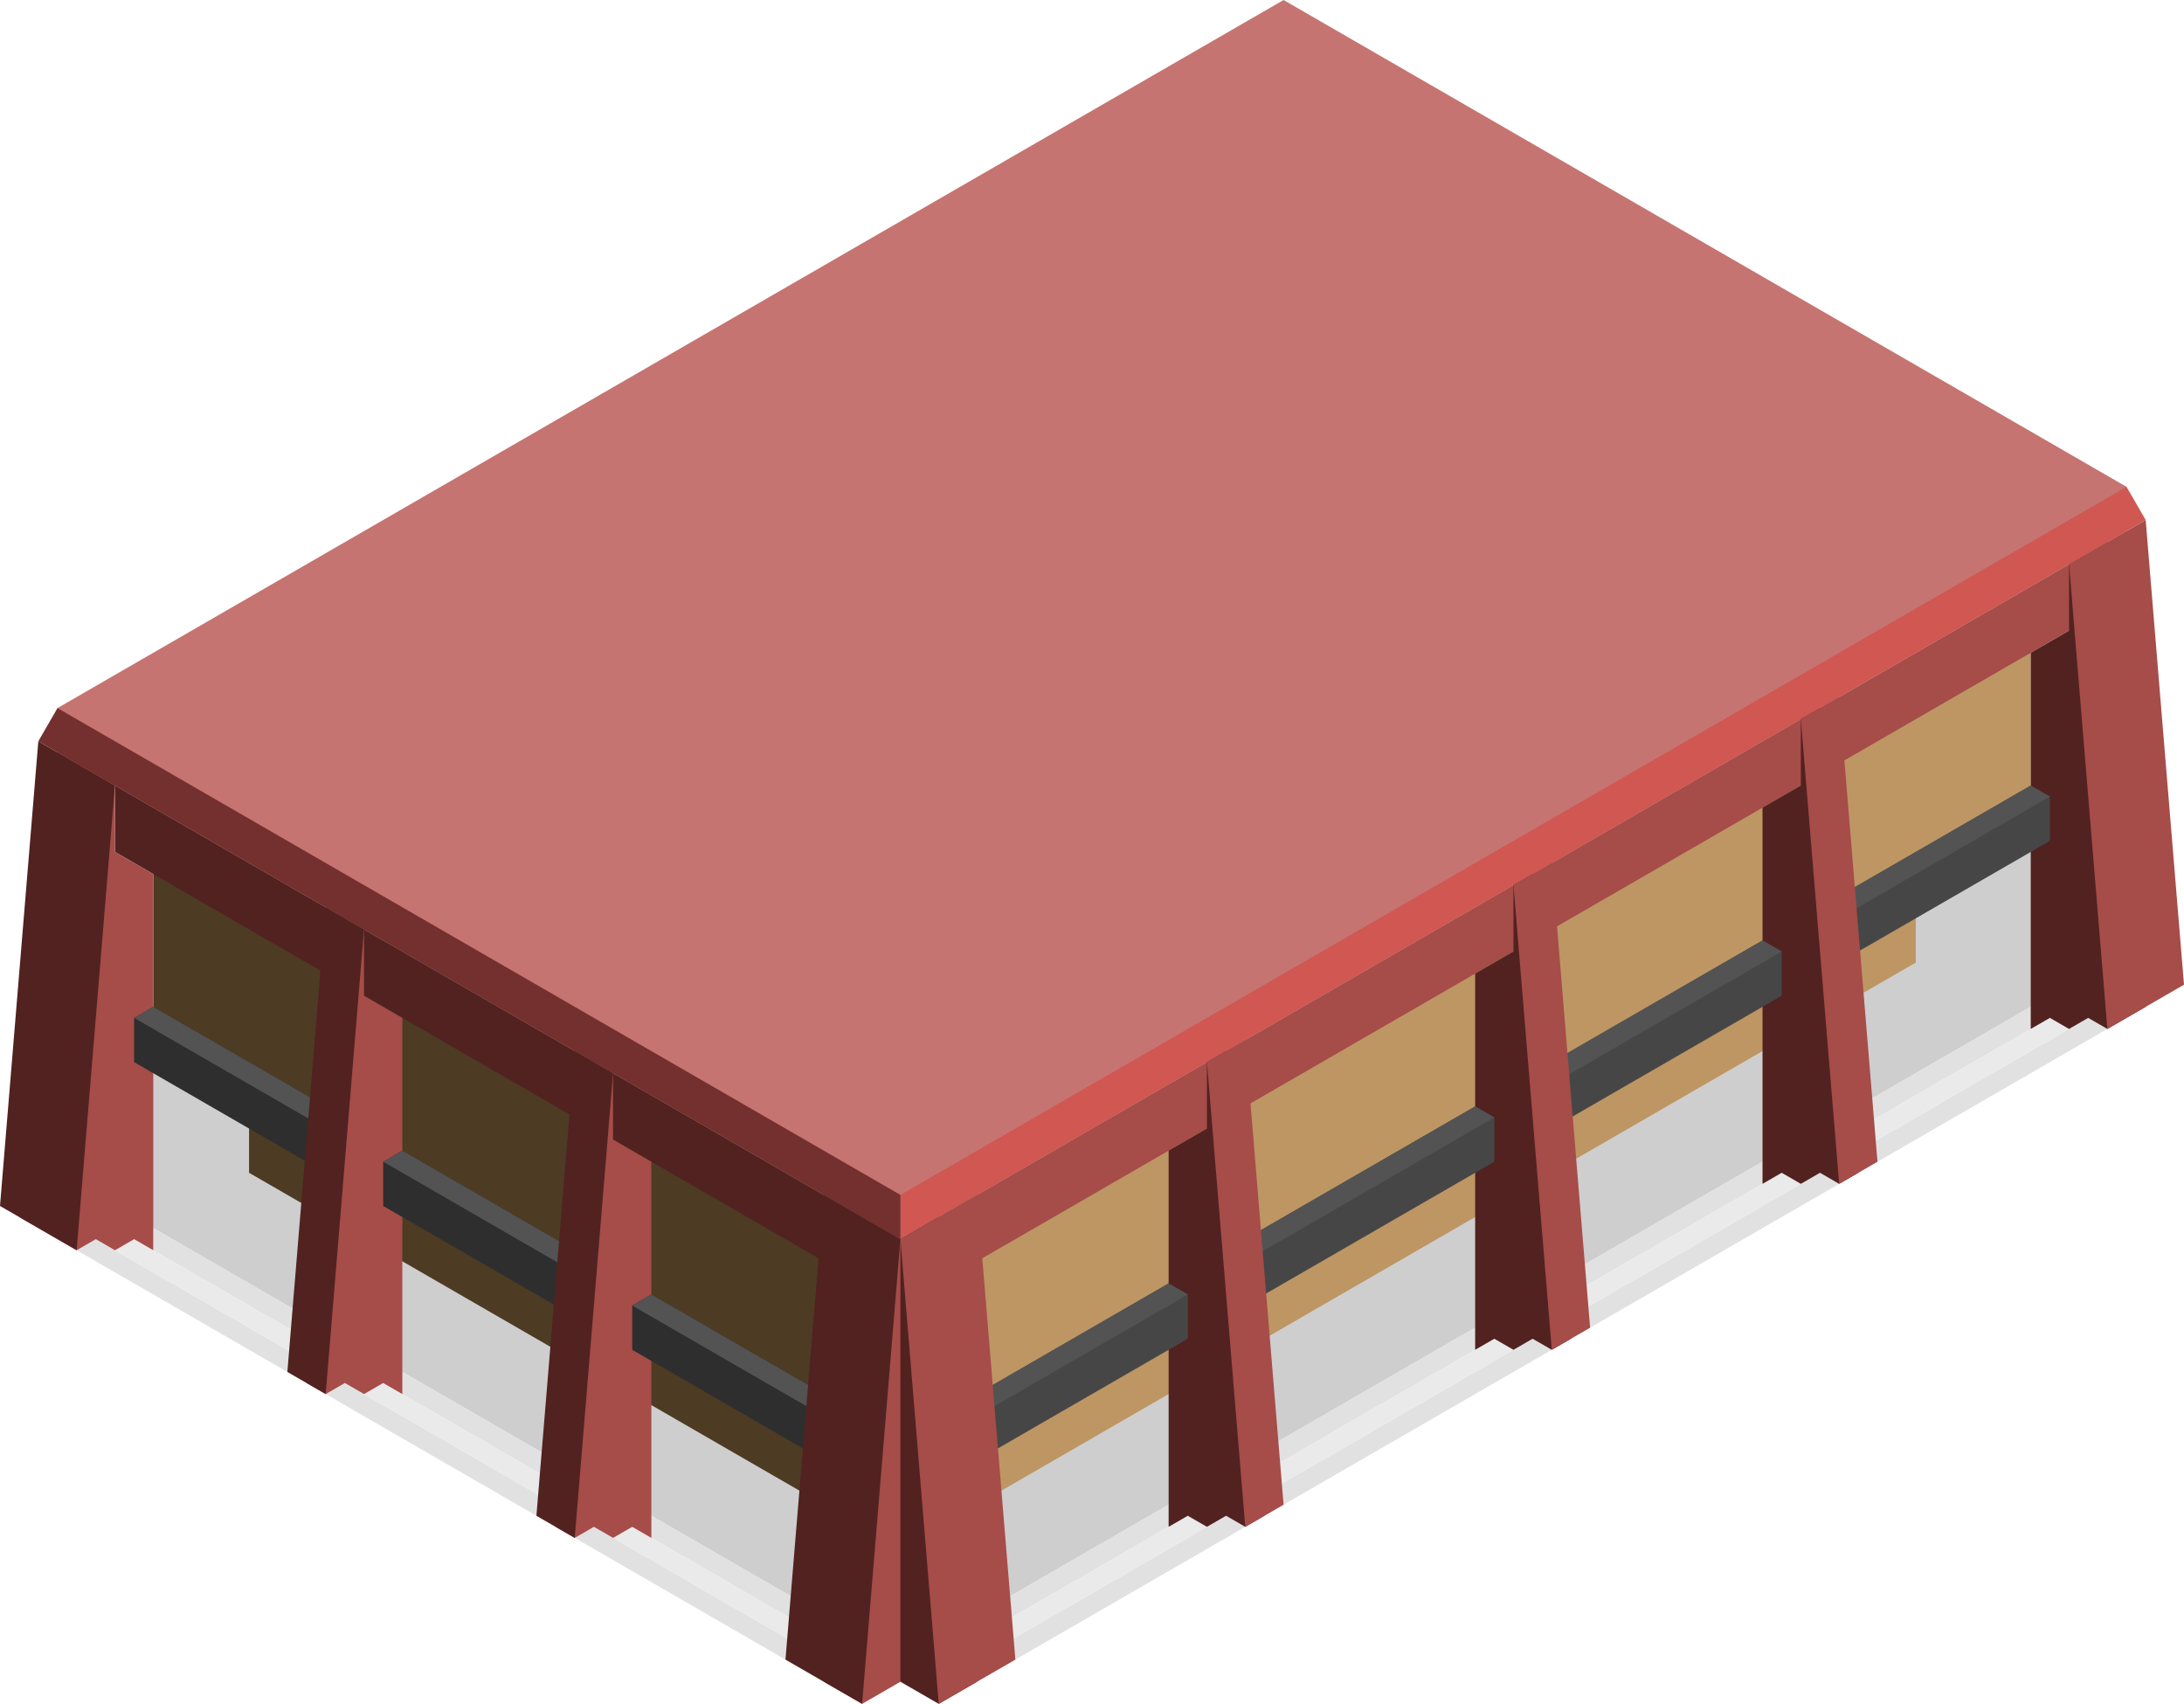 <svg id="Layer_1" data-name="Layer 1" xmlns="http://www.w3.org/2000/svg" viewBox="0 0 285 222.28">
  <defs>
    <style>
      .cls-1 {
        fill: #cecece;
      }

      .cls-2 {
        fill: #e1e1e1;
      }

      .cls-3 {
        fill: #eaeaea;
      }

      .window-R-prim {
        fill: #bd9664;
      }

      .window-L-prim {
        fill: #4d3b24;
      }

      .exterior-R-dark {
        fill: #a64c49;
      }

      .top-dark {
        fill: #c67471;
      }

      .exterior-L-dark {
        fill: #512220;
      }

      .cls-4 {
        fill: #2e2e2e;
      }

      .cls-5 {
        fill: #535353;
      }

      .exterior-R-prim {
        fill: #d05752;
      }

      .exterior-L-prim {
        fill: #73302e;
      }

      .cls-6 {
        fill: #464646;
      }
    </style>
  </defs>
  <title>Artboard 40</title>
  <g id="root">
    <path id="Path" class="cls-1" d="M117.5,216.507l165-95.263-115-66.395L2.5,150.112Z"/>
    <path id="Path-2" data-name="Path" class="cls-2" d="M10,160.215l-2.5,1.443,105,60.622,2.5-1.443Z"/>
    <path id="Path-3" data-name="Path" class="cls-2" d="M275,131.348l2.5,1.443-155,89.489-2.5-1.443Z"/>
    <path id="Path-4" data-name="Path" class="cls-2" d="M20,160.215v2.887L115,217.95l2.5-1.443Z"/>
    <path id="Path-5" data-name="Path" class="cls-2" d="M270,128.461v2.887L120,217.95l-2.5-1.443Z"/>
    <path id="Path-6" data-name="Path" class="cls-3" d="M15,160.215l-2.5,1.444L115,220.837l2.5-1.443Z"/>
    <path id="Path-7" data-name="Path" class="cls-3" d="M272.5,129.904l2.5,1.444L120,220.837l-2.5-1.443Z"/>
    <path id="Path-8" data-name="Path" class="window-R-prim" d="M265,82.273v25.981L127.5,187.639v-25.98Z"/>
    <path id="Path-9" data-name="Path" class="window-R-prim" d="M250,93.82v31.754L117.5,202.073V170.319Z"/>
    <path id="Path-10" data-name="Path" class="window-L-prim" d="M32.5,121.244v31.754l85,49.075V170.319Z"/>
    <path id="Path-11" data-name="Path" class="exterior-R-dark" d="M275,79.386,117.5,170.319v-8.661L275,70.726Z"/>
    <path id="Path-12" data-name="Path" class="window-L-prim" d="M20,111.14v25.981l90,51.962V163.102Z"/>
    <path id="anchor_35_155.885_270" class="top-dark" d="M277.5,69.282V63.509L167.5,0,7.5,92.376V98.15l110,63.508Z"/>
    <path id="Path-13" data-name="Path" class="exterior-L-dark" d="M15,111.14l102.5,59.179v-8.661L15,102.48Z"/>
    <path id="Path-14" data-name="Path" class="exterior-L-dark" d="M275,70.726l5,60.622-5,2.886-2.5-1.443-2.5,1.443-2.5-1.443-2.5,1.443V85.16l5-2.887v-8.66Z"/>
    <path id="Path-15" data-name="Path" class="exterior-R-dark" d="M7.5,98.15l-5,60.622,7.5,4.33,2.5-1.444,2.5,1.444,2.5-1.444,2.5,1.444V114.027l-5-2.887v-8.66Z"/>
    <path id="Path-16" data-name="Path" class="cls-4" d="M17.5,138.564,50,157.328v-8.66l-30-17.32-2.5,1.443Z"/>
    <path id="Path-17" data-name="Path" class="cls-5" d="M17.5,132.791,50,151.555V148.668l-30-17.32Z"/>
    <path id="Path-18" data-name="Path" class="exterior-R-dark" d="M285,128.461l-10,5.773-5-60.621,10-5.774Z"/>
    <path id="Path-19" data-name="Path" class="exterior-L-dark" d="M0,157.328l10,5.774L15,102.48,5,96.707Z"/>
    <path id="Path-20" data-name="Path" class="exterior-R-prim" d="M277.5,63.509l2.5,4.33L117.5,161.658v-5.773Z"/>
    <path id="Path-21" data-name="Path" class="exterior-L-prim" d="M7.5,92.376,5,96.707l112.5,64.951v-5.773Z"/>
    <path id="Path-22" data-name="Path" class="cls-6" d="M267.5,109.697l-30,17.32v-8.66L265,102.48l2.5,1.443Z"/>
    <path id="Path-23" data-name="Path" class="cls-5" d="M267.5,103.923,235,122.687v-2.886l30-17.321Z"/>
    <path id="Path-24" data-name="Path" class="exterior-L-dark" d="M237.5,92.376l5,60.622L240,154.442l-2.5-1.444L235,154.442l-2.5-1.444L230,154.442V105.367l5-2.887V93.82Z"/>
    <path id="Path-25" data-name="Path" class="exterior-R-dark" d="M245,151.555l-5,2.887L235,93.82l5-2.887Z"/>
    <path id="Path-26" data-name="Path" class="cls-6" d="M232.5,129.904l-30,17.321v-8.661L230,122.687l2.5,1.444Z"/>
    <path id="Path-27" data-name="Path" class="cls-5" d="M232.5,124.131,200,142.895v-2.887l30-17.321Z"/>
    <path id="Path-28" data-name="Path" class="exterior-L-dark" d="M200,114.027l5,60.622-2.5,1.443-2.5-1.443-2.5,1.443-2.5-1.443-2.5,1.443V127.017l5-2.886V115.47Z"/>
    <path id="Path-29" data-name="Path" class="exterior-R-dark" d="M207.5,173.206l-5,2.886-5-60.622,5-2.886Z"/>
    <path id="Path-30" data-name="Path" class="cls-6" d="M195,151.555,152.5,176.092v-8.66l40-23.094,2.5,1.443Z"/>
    <path id="Path-31" data-name="Path" class="exterior-R-dark" d="M45,119.801l-5,60.621,2.5,1.444,2.5-1.444,2.5,1.444,2.5-1.444,2.5,1.444V132.791l-5-2.887v-8.66Z"/>
    <path id="Path-32" data-name="Path" class="exterior-L-dark" d="M37.5,178.979l5,2.887,5-60.622-5-2.887Z"/>
    <path id="Path-33" data-name="Path" class="cls-4" d="M50,157.328l32.5,18.764v-8.66l-30-17.321L50,151.555Z"/>
    <path id="Path-34" data-name="Path" class="cls-5" d="M195,145.781l-42.5,24.538v-2.887l40-23.094Z"/>
    <path id="Path-35" data-name="Path" class="exterior-L-dark" d="M160,137.121l5,60.622-2.5,1.443-2.5-1.443-2.5,1.443-2.5-1.443-2.5,1.443V150.111l5-2.886v-8.661Z"/>
    <path id="Path-36" data-name="Path" class="exterior-R-dark" d="M167.5,196.3l-5,2.886-5-60.621,5-2.887Z"/>
    <path id="Path-37" data-name="Path" class="cls-5" d="M50,151.555,82.5,170.319v-2.887l-30-17.321Z"/>
    <path id="Path-38" data-name="Path" class="exterior-R-dark" d="M77.5,138.564l-5,60.622L75,200.63l2.5-1.444L80,200.63l2.5-1.444L85,200.63V151.555l-5-2.887v-8.66Z"/>
    <path id="Path-39" data-name="Path" class="exterior-L-dark" d="M70,197.743l5,2.887,5-60.622-5-2.887Z"/>
    <path id="Path-40" data-name="Path" class="cls-4" d="M82.5,176.092,115,194.856v-8.66L85,168.875l-2.5,1.444Z"/>
    <path id="Path-41" data-name="Path" class="cls-6" d="M155,174.649,120,194.856v-8.66l32.5-18.764,2.5,1.443Z"/>
    <path id="Path-42" data-name="Path" class="cls-5" d="M82.5,170.319,115,189.083v-2.887L85,168.875Z"/>
    <path id="Path-43" data-name="Path" class="cls-5" d="M155,168.875l-35,20.208v-2.887l32.5-18.764Z"/>
    <path id="Path-44" data-name="Path" class="exterior-L-dark" d="M122.5,158.772l5,60.622-5,2.886-10-5.773V158.772l5,2.886Z"/>
    <path id="Path-45" data-name="Path" class="exterior-R-dark" d="M132.5,216.507l-10,5.773-1.131-13.711L117.5,161.658l10-5.773Z"/>
    <path id="Path-46" data-name="Path" class="exterior-R-dark" d="M112.5,158.772l-5,60.622,5,2.886,5-2.886v-57.735Z"/>
    <path id="Path-47" data-name="Path" class="exterior-L-dark" d="M102.5,216.507l10,5.773,5-60.621-10-5.774Z"/>
  </g>
</svg>
